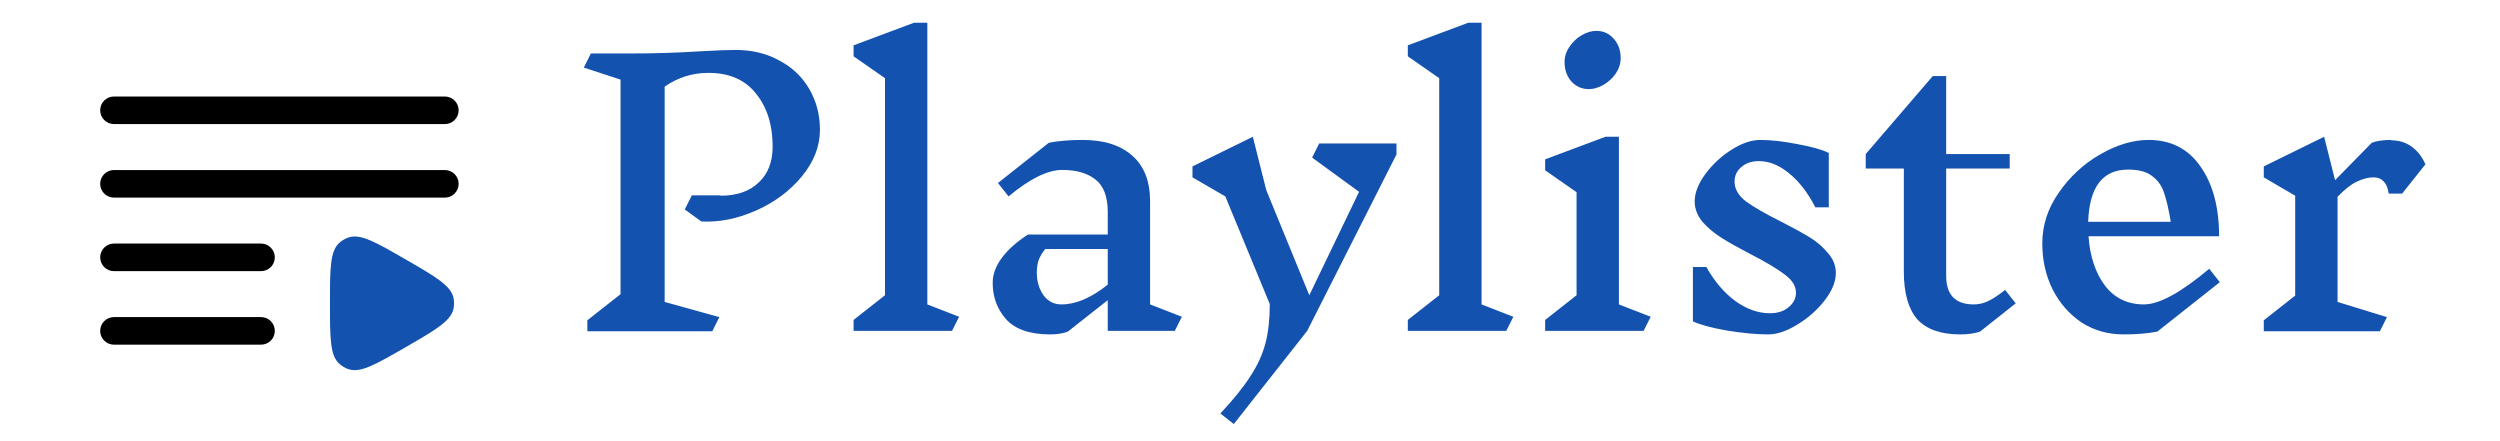 <svg width="340" height="60" viewBox="0 0 340 60" fill="none" xmlns="http://www.w3.org/2000/svg">
<path fill-rule="evenodd" clip-rule="evenodd" d="M13.625 15C13.625 14.503 13.822 14.026 14.174 13.674C14.526 13.322 15.003 13.125 15.5 13.125H60.5C60.997 13.125 61.474 13.322 61.826 13.674C62.178 14.026 62.375 14.503 62.375 15C62.375 15.497 62.178 15.974 61.826 16.326C61.474 16.677 60.997 16.875 60.5 16.875H15.5C15.003 16.875 14.526 16.677 14.174 16.326C13.822 15.974 13.625 15.497 13.625 15ZM13.625 25C13.625 24.503 13.822 24.026 14.174 23.674C14.526 23.323 15.003 23.125 15.5 23.125H60.5C60.997 23.125 61.474 23.323 61.826 23.674C62.178 24.026 62.375 24.503 62.375 25C62.375 25.497 62.178 25.974 61.826 26.326C61.474 26.677 60.997 26.875 60.5 26.875H15.5C15.003 26.875 14.526 26.677 14.174 26.326C13.822 25.974 13.625 25.497 13.625 25ZM13.625 35C13.625 34.503 13.822 34.026 14.174 33.674C14.526 33.322 15.003 33.125 15.5 33.125H35.5C35.997 33.125 36.474 33.322 36.826 33.674C37.178 34.026 37.375 34.503 37.375 35C37.375 35.497 37.178 35.974 36.826 36.326C36.474 36.678 35.997 36.875 35.5 36.875H15.5C15.003 36.875 14.526 36.678 14.174 36.326C13.822 35.974 13.625 35.497 13.625 35ZM13.625 45C13.625 44.503 13.822 44.026 14.174 43.674C14.526 43.322 15.003 43.125 15.5 43.125H35.5C35.997 43.125 36.474 43.322 36.826 43.674C37.178 44.026 37.375 44.503 37.375 45C37.375 45.497 37.178 45.974 36.826 46.326C36.474 46.678 35.997 46.875 35.5 46.875H15.5C15.003 46.875 14.526 46.678 14.174 46.326C13.822 45.974 13.625 45.497 13.625 45Z" fill="black"/>
<path d="M55.188 35.295C59.322 37.682 61.388 38.877 61.693 40.597C61.769 41.028 61.769 41.469 61.693 41.9C61.39 43.625 59.322 44.818 55.188 47.205C51.053 49.59 48.987 50.785 47.343 50.188C46.932 50.038 46.55 49.818 46.215 49.538C44.875 48.413 44.875 46.025 44.875 41.25C44.875 36.475 44.875 34.09 46.215 32.965C46.55 32.682 46.932 32.465 47.343 32.315C48.985 31.715 51.053 32.91 55.188 35.295Z" fill="#1452AF"/>
<path d="M98.024 26.616C100.2 26.616 101.912 26.024 103.16 24.84C104.44 23.656 105.08 22.024 105.08 19.944C105.08 17 104.328 14.6 102.824 12.744C101.352 10.856 99.192 9.912 96.344 9.912C94.168 9.912 92.184 10.536 90.392 11.784V41.064L97.832 43.128L96.872 45.048H79.88V43.56L84.392 40.008V10.824L79.4 9.192L80.36 7.272H85.928C89.032 7.272 92.088 7.176 95.096 6.984C97.336 6.856 98.984 6.792 100.04 6.792C102.28 6.792 104.264 7.272 105.992 8.232C107.752 9.16 109.112 10.456 110.072 12.12C111.032 13.784 111.512 15.624 111.512 17.64C111.512 19.88 110.696 21.992 109.064 23.976C107.432 25.96 105.352 27.512 102.824 28.632C100.296 29.752 97.816 30.248 95.384 30.12L93.128 28.488L94.088 26.568H97.976L98.024 26.616ZM129.478 45H116.086V43.512L120.358 40.152V10.632L116.086 7.656V6.168L124.294 3.096H126.118V41.4L130.438 43.08L129.478 45ZM159.773 45H150.653V40.824L145.229 45.096C144.589 45.352 143.789 45.48 142.829 45.48C140.077 45.48 138.077 44.792 136.829 43.416C135.613 42.04 135.005 40.392 135.005 38.472C135.005 37.32 135.421 36.184 136.253 35.064C137.085 33.944 138.269 32.888 139.805 31.896H150.653V28.824C150.653 26.744 150.093 25.272 148.973 24.408C147.885 23.544 146.381 23.112 144.461 23.112C142.477 23.112 140.045 24.312 137.165 26.712L135.725 24.888L142.637 19.416C143.917 19.16 145.453 19.032 147.245 19.032C150.157 19.032 152.413 19.752 154.013 21.192C155.613 22.6 156.413 24.664 156.413 27.384V41.4L160.733 43.08L159.773 45ZM144.365 41.4C146.317 41.4 148.413 40.504 150.653 38.712V33.864H142.157C141.741 34.376 141.437 34.888 141.245 35.4C141.085 35.912 141.005 36.472 141.005 37.08C141.005 38.264 141.309 39.288 141.917 40.152C142.525 40.984 143.341 41.4 144.365 41.4ZM189.922 21L177.778 45L167.794 57.672L165.97 56.232C167.794 54.28 169.17 52.568 170.098 51.096C171.058 49.624 171.73 48.136 172.114 46.632C172.498 45.16 172.69 43.4 172.69 41.352L166.642 26.712L162.178 24.12V22.632L170.386 18.6L172.21 25.848L178.066 40.152L184.834 26.088L178.45 21.432L179.41 19.512H189.922V21ZM204.853 45H191.461V43.512L195.733 40.152V10.632L191.461 7.656V6.168L199.669 3.096H201.493V41.4L205.813 43.08L204.853 45ZM223.532 45H210.14V43.512L214.412 40.152V26.136L210.14 23.16V21.672L218.348 18.6H220.172V41.4L224.492 43.08L223.532 45ZM217.1 4.2C218.06 4.2 218.844 4.552 219.452 5.256C220.092 5.96 220.412 6.84 220.412 7.896C220.412 8.632 220.188 9.336 219.74 10.008C219.292 10.648 218.732 11.16 218.06 11.544C217.388 11.928 216.732 12.12 216.092 12.12C215.132 12.12 214.332 11.768 213.692 11.064C213.084 10.36 212.78 9.48 212.78 8.424C212.78 7.688 213.004 7 213.452 6.36C213.9 5.688 214.46 5.16 215.132 4.776C215.804 4.392 216.46 4.2 217.1 4.2ZM244.252 39.816C244.252 38.92 243.756 38.104 242.764 37.368C241.772 36.6 240.252 35.688 238.204 34.632C236.54 33.768 235.196 33.016 234.172 32.376C233.148 31.736 232.268 31 231.532 30.168C230.828 29.304 230.476 28.376 230.476 27.384C230.476 26.232 230.956 25 231.916 23.688C232.876 22.376 234.06 21.272 235.468 20.376C236.876 19.48 238.188 19.032 239.404 19.032C240.876 19.032 242.572 19.224 244.492 19.608C246.444 19.96 247.852 20.36 248.716 20.808V28.2H246.892C245.868 26.216 244.684 24.68 243.34 23.592C241.996 22.472 240.62 21.912 239.212 21.912C238.22 21.912 237.42 22.184 236.812 22.728C236.204 23.24 235.9 23.896 235.9 24.696C235.9 25.688 236.412 26.584 237.436 27.384C238.492 28.152 240.076 29.064 242.188 30.12C243.82 30.952 245.132 31.672 246.124 32.28C247.116 32.888 247.948 33.608 248.62 34.44C249.324 35.24 249.676 36.136 249.676 37.128C249.676 38.312 249.164 39.56 248.14 40.872C247.148 42.152 245.916 43.24 244.444 44.136C243.004 45.032 241.676 45.48 240.46 45.48C238.892 45.48 237.02 45.304 234.844 44.952C232.7 44.568 231.164 44.152 230.236 43.704V36.312H232.06C233.18 38.296 234.508 39.848 236.044 40.968C237.58 42.056 239.132 42.6 240.7 42.6C241.756 42.6 242.604 42.328 243.244 41.784C243.916 41.24 244.252 40.584 244.252 39.816ZM269.289 45.096C268.553 45.352 267.657 45.48 266.601 45.48C263.945 45.48 261.993 44.792 260.745 43.416C259.529 42.008 258.921 39.848 258.921 36.936V22.92H253.737V20.952L262.857 10.344H264.681V20.952H273.321V22.92H264.681V37.512C264.681 40.104 265.929 41.4 268.425 41.4C269.097 41.4 269.737 41.256 270.345 40.968C270.985 40.68 271.769 40.168 272.697 39.432L274.137 41.256L269.289 45.096ZM293.399 45.096C292.119 45.352 290.583 45.48 288.791 45.48C286.679 45.48 284.775 44.936 283.079 43.848C281.415 42.728 280.103 41.224 279.143 39.336C278.215 37.448 277.751 35.368 277.751 33.096C277.751 30.632 278.503 28.328 280.007 26.184C281.511 24.008 283.383 22.28 285.623 21C287.895 19.688 290.087 19.032 292.199 19.032C295.239 19.032 297.591 20.232 299.255 22.632C300.951 25.032 301.799 28.2 301.799 32.136H284.039C284.231 34.856 284.967 37.08 286.247 38.808C287.559 40.536 289.335 41.4 291.575 41.4C293.655 41.4 296.615 39.784 300.455 36.552L301.895 38.376L293.399 45.096ZM289.415 23.064C285.959 23.064 284.151 25.432 283.991 30.168H295.223C294.935 28.44 294.631 27.128 294.311 26.232C294.023 25.304 293.495 24.552 292.727 23.976C291.991 23.368 290.887 23.064 289.415 23.064ZM325.202 19.08C326.258 19.08 327.186 19.368 327.986 19.944C328.786 20.52 329.41 21.32 329.858 22.344L326.69 26.328H324.866C324.738 25.528 324.498 24.968 324.146 24.648C323.826 24.296 323.378 24.12 322.802 24.12C322.098 24.12 321.346 24.312 320.546 24.696C319.778 25.048 318.898 25.736 317.906 26.76V41.064L324.626 43.128L323.666 45.048H307.874V43.56L312.146 40.2V26.616L307.874 24.12V22.632L316.082 18.6L317.57 24.504L322.562 19.416C323.234 19.16 324.114 19.032 325.202 19.032V19.08Z" fill="#1452AF"/>
</svg>
